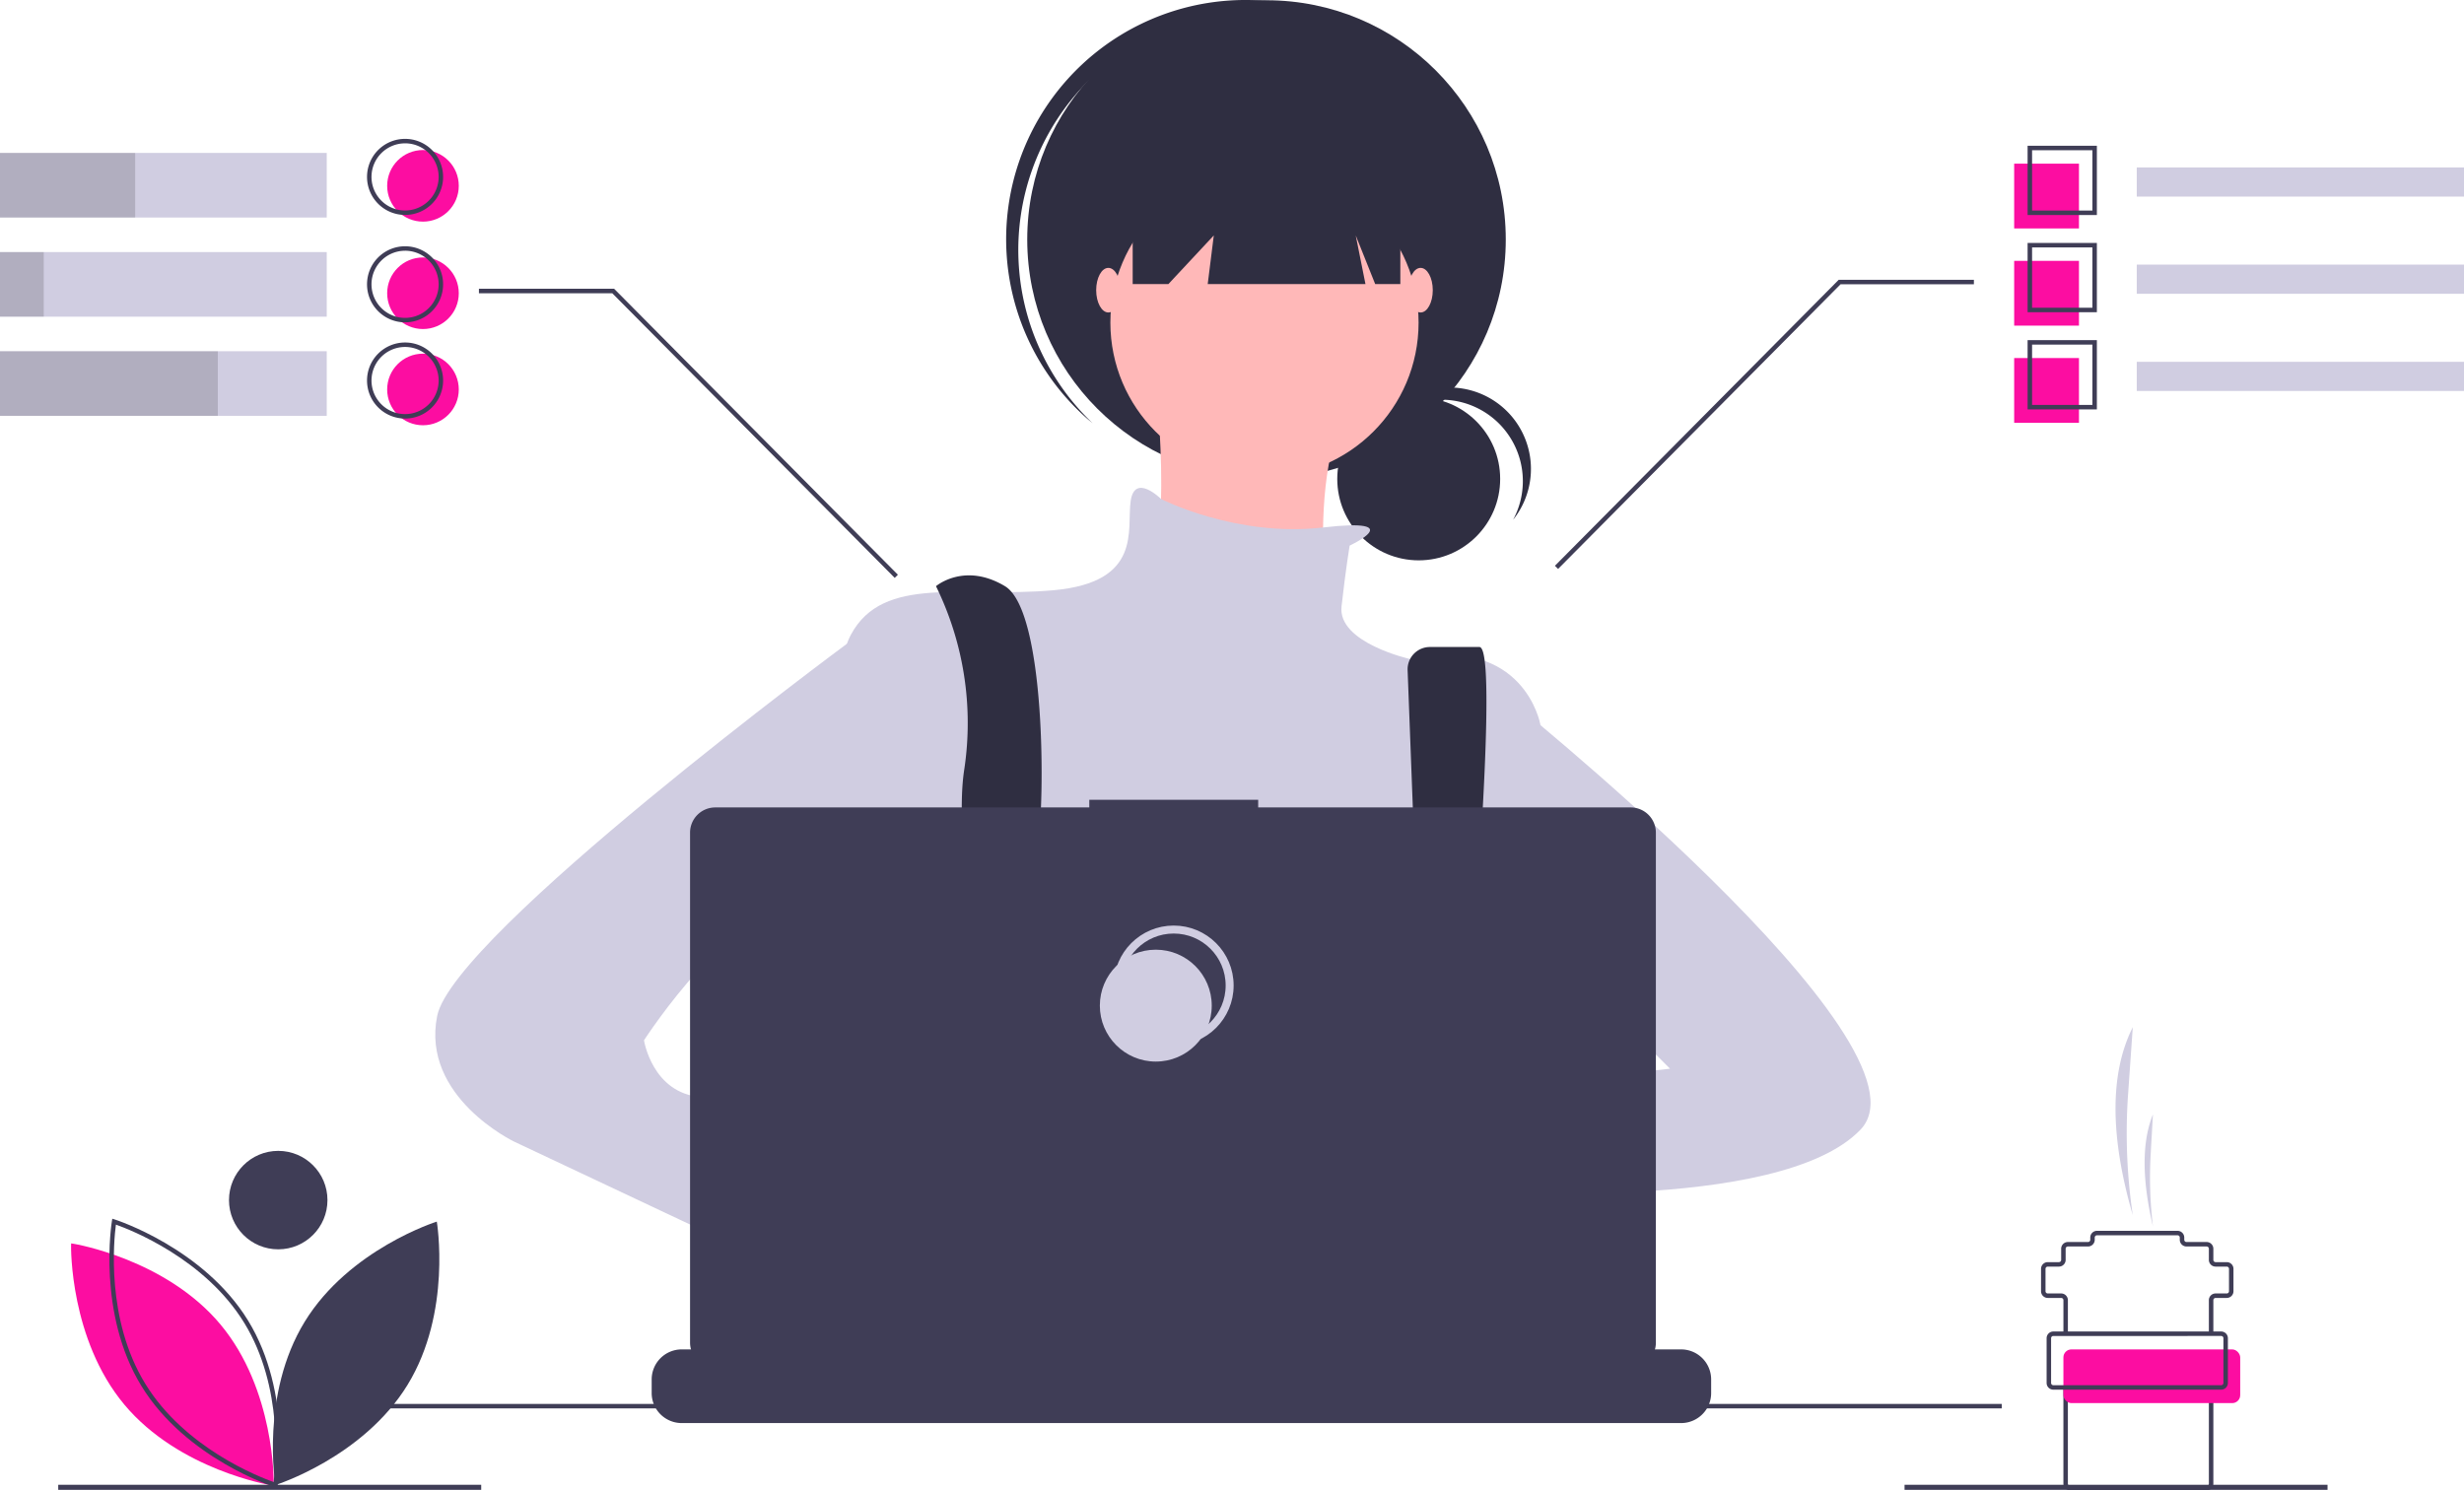 <svg xmlns="http://www.w3.org/2000/svg" width="617.557" height="373.592" viewBox="0 0 617.557 373.592"><defs><style>.a{fill:#2f2e41;}.b{fill:#ffb8b8;}.c{fill:#d0cde1;}.d{fill:#6c63ff;}.e{fill:#3f3d56;}.f{fill:none;stroke:#d0cde1;stroke-miterlimit:10;stroke-width:2px;}.g{fill:#fc0da1;}.h{opacity:0.15;}</style></defs><circle class="a" cx="20.415" cy="20.415" r="20.415" transform="translate(335.16 99.631)"/><path class="a" d="M681.092,293.214a20.417,20.417,0,0,1,17.971,30.1,20.41,20.41,0,1,0-33.909-22.426A20.364,20.364,0,0,1,681.092,293.214Z" transform="translate(-319.83 -193.021)"/><circle class="a" cx="59.968" cy="59.968" r="59.968" transform="translate(257.459 0.066)"/><path class="a" d="M517.271,139.8a59.957,59.957,0,0,1,83.108-6.288c-.49-.466-.976-.936-1.485-1.389a59.968,59.968,0,1,0-79.686,89.637c.509.453,1.033.88,1.553,1.312a59.957,59.957,0,0,1-3.491-83.272Z" transform="translate(-246.909 -116.975)"/><circle class="b" cx="38.623" cy="38.623" r="38.623" transform="translate(278.296 42.247)"/><path class="b" d="M562.556,282.9s5.082,46.755-3.049,51.837,46.755,12.2,46.755,12.2-8.131-50.82,12.2-64.033Z" transform="translate(-273.08 -189.83)"/><path class="c" d="M550.72,349.481s15.135-7.068-6.662-4.55-40.6-7.138-40.6-7.138-6.6-6.607-7.621.508,3.049,20.328-19.312,22.361-42.689-4.066-50.82,11.18-4.066,81.312-4.066,81.312,15.246,54.886,27.443,63.017S568,513.122,568,513.122l30.492-54.886V394.2s-4.066-22.361-32.525-16.263c0,0-18.3-4.066-17.279-13.213S550.72,349.481,550.72,349.481Z" transform="translate(-212.457 -212.709)"/><path class="a" d="M475.393,669.786c.628-2.737,1.049-4.285,1.049-4.285l-.325-2.227-3.349-22.739-1.408-9.591c12.194-5.082,15.245-28.46,15.245-28.46l.46-.275,2.081-1.245v-.006l7.471-4.482.151-.09,3.018,2.008,6.131,4.089a72.091,72.091,0,0,0,56.769,13.007,62.5,62.5,0,0,0,13.361-3.859l14.785-4.93.46-.151.454.067,8.672,1.313.157.028.718.107-2.008,13.882-2.911,20.176c7.69,4.072,14.528,11.723,20.507,21.152q1.986,3.13,3.848,6.512c1.615,2.917,3.158,5.951,4.628,9.059.179.37.353.746.527,1.122.567,1.217,1.127,2.446,1.672,3.68H472.7c.2-1.24.4-2.423.6-3.562a.878.878,0,0,0,.022-.118c.073-.381.14-.752.2-1.122C474.209,675.142,474.871,672.052,475.393,669.786Z" transform="translate(-234.736 -327.481)"/><path class="a" d="M467.734,376.816a77.985,77.985,0,0,1,7.115,45.738c-4.066,25.41,12.2,88.427,12.2,88.427l12.2-3.049s-8.131-52.853-6.1-65.05,2.033-59.968-8.131-66.066S467.734,376.816,467.734,376.816Z" transform="translate(-233.144 -229.879)"/><path class="a" d="M678.467,412l4.272,112.532,8.131,5.082s11.689-123.493,5.59-123.493H684.052A5.593,5.593,0,0,0,678.467,412Z" transform="translate(-325.672 -243.936)"/><circle class="d" cx="5.082" cy="5.082" r="5.082" transform="translate(254.41 268.397)"/><circle class="d" cx="5.082" cy="5.082" r="5.082" transform="translate(356.051 273.479)"/><path class="a" d="M506.12,58.1V96.727h8.945l11.384-12.2-1.525,12.2h39.538l-2.439-12.2,4.879,12.2h6.3V58.1Z" transform="translate(-222.234 -25.513)"/><ellipse class="b" cx="3.049" cy="5.59" rx="3.049" ry="5.59" transform="translate(274.738 67.149)"/><ellipse class="b" cx="3.049" cy="5.59" rx="3.049" ry="5.59" transform="translate(353.001 67.149)"/><path class="b" d="M682.738,610.787s-46.246-8.639-49.3,6.607,51.328,8.639,51.328,8.639Z" transform="translate(-305.852 -332.734)"/><path class="c" d="M714.043,426.052s110.788,88.427,90.46,109.772-97.575,15.246-97.575,15.246l5.082-25.41,44.722-5.082-22.361-22.361-20.328,2.033Z" transform="translate(-338.173 -252.688)"/><path class="b" d="M427.869,677.663l14.23,11.18s10.164,31.509,25.41,22.361-14.23-41.673-14.23-41.673L436,663.434Z" transform="translate(-215.64 -356.922)"/><path class="c" d="M361.364,397.058l-14.191,4.271s-98.63,72.976-102.7,93.3,19.312,31.509,19.312,31.509l88.427,41.673,9.148-24.394-41.673-21.344s3.049-6.1-9.148-7.115-14.23-14.23-14.23-14.23,24.394-37.607,37.607-29.476,17.279,14.23,17.279,14.23Z" transform="translate(-134.905 -239.958)"/><path class="e" d="M606.228,726.07v3.4a7.484,7.484,0,0,1-.51,2.732,7.655,7.655,0,0,1-.544,1.122,7.537,7.537,0,0,1-6.478,3.679H348.223a7.537,7.537,0,0,1-6.478-3.68,7.676,7.676,0,0,1-.544-1.122,7.482,7.482,0,0,1-.51-2.732v-3.4a7.531,7.531,0,0,1,7.533-7.533h14.438V716.95a.314.314,0,0,1,.314-.314h7.533a.314.314,0,0,1,.314.314v1.587h4.706V716.95a.314.314,0,0,1,.314-.314h7.533a.314.314,0,0,1,.314.314v1.587H388.4V716.95a.314.314,0,0,1,.314-.314h7.533a.314.314,0,0,1,.314.314v1.587h4.706V716.95a.314.314,0,0,1,.314-.314h7.533a.314.314,0,0,1,.314.314v1.587h4.706V716.95a.314.314,0,0,1,.314-.314h7.533a.314.314,0,0,1,.314.314v1.587h4.712V716.95a.314.314,0,0,1,.314-.314h7.533a.314.314,0,0,1,.314.314v1.587h4.706V716.95a.314.314,0,0,1,.314-.314H499.2a.314.314,0,0,1,.314.314v1.587h4.712V716.95a.314.314,0,0,1,.314-.314h7.533a.317.317,0,0,1,.314.314v1.587h4.706V716.95a.314.314,0,0,1,.314-.314h7.533a.314.314,0,0,1,.314.314v1.587h4.706V716.95a.314.314,0,0,1,.314-.314H537.8a.314.314,0,0,1,.314.314v1.587h4.712V716.95a.314.314,0,0,1,.314-.314h7.533a.312.312,0,0,1,.309.314v1.587H555.7V716.95a.314.314,0,0,1,.314-.314h7.533a.314.314,0,0,1,.314.314v1.587h4.706V716.95a.314.314,0,0,1,.314-.314h7.533a.314.314,0,0,1,.314.314v1.587H598.7A7.531,7.531,0,0,1,606.228,726.07Z" transform="translate(-177.36 -380.282)"/><rect class="e" width="411.144" height="1.122" transform="translate(90.557 351.921)"/><path class="e" d="M593.59,476.315H500.231v-1.924H457.9v1.924H364.155a6.315,6.315,0,0,0-6.315,6.315V610.467a6.315,6.315,0,0,0,6.315,6.315H593.59a6.315,6.315,0,0,0,6.315-6.315V482.63A6.315,6.315,0,0,0,593.59,476.315Z" transform="translate(-184.89 -273.914)"/><circle class="f" cx="14.023" cy="14.023" r="14.023" transform="translate(280.143 233.009)"/><circle class="c" cx="14.023" cy="14.023" r="14.023" transform="translate(275.656 238.058)"/><rect class="e" width="106.011" height="1.269" transform="translate(14.595 372.19)"/><rect class="e" width="106.011" height="1.269" transform="translate(477.342 372.19)"/><path class="e" d="M179.4,688.031c-11.168,18.233-7.326,40.913-7.326,40.913s21.95-6.882,33.118-25.115,7.326-40.913,7.326-40.913S190.573,669.8,179.4,688.031Z" transform="translate(-103.043 -356.695)"/><path class="g" d="M132.025,733.368l-.635-.1c-.23-.036-23.086-3.823-36.774-20.2S81.257,673.522,81.262,673.29l.014-.643.635.1c.23.036,23.086,3.823,36.774,20.2h0c13.688,16.378,13.359,39.543,13.355,39.775Z" transform="translate(-63.446 -360.967)"/><path class="e" d="M140.444,729.1l-.613-.192c-.222-.07-22.28-7.155-33.429-25.356s-7.439-41.071-7.4-41.3l.107-.634.613.192c.222.07,22.28,7.155,33.429,25.357h0c11.149,18.2,7.439,41.07,7.4,41.3ZM100.013,663.1c-.508,3.838-2.532,23.746,7.345,39.871s28.532,23.366,32.181,24.658c.508-3.838,2.532-23.746-7.345-39.871h0c-9.877-16.125-28.532-23.367-32.181-24.659Z" transform="translate(-70.962 -356.125)"/><circle class="e" cx="12.34" cy="12.34" r="12.34" transform="translate(57.392 288.489)"/><path class="e" d="M318.21,201.522l-70.79-71.349H214v-1.122h33.888l.165.167,70.955,71.515Z" transform="translate(-93.966 -56.666)"/><path class="e" d="M695.587,197.522l70.79-71.349H799.8v-1.122H765.908l-.164.167-70.955,71.515Z" transform="translate(-305.078 -54.909)"/><rect class="c" width="81.892" height="16.197" transform="translate(0 38.332)"/><rect class="c" width="81.892" height="16.197" transform="translate(0 63.187)"/><rect class="c" width="81.892" height="16.197" transform="translate(0 88.041)"/><rect class="h" width="33.878" height="16.197" transform="translate(0 38.332)"/><rect class="h" width="10.968" height="16.197" transform="translate(0 63.187)"/><rect class="h" width="54.595" height="16.197" transform="translate(0 88.041)"/><rect class="c" width="82.018" height="7.309" transform="translate(535.54 41.971)"/><rect class="g" width="16.241" height="16.241" transform="translate(504.815 41.025)"/><rect class="g" width="16.241" height="16.241" transform="translate(504.815 65.387)"/><rect class="g" width="16.241" height="16.241" transform="translate(504.815 89.748)"/><path class="e" d="M972.863,199.478H955.5V182.115h17.363Zm-16.241-1.122h15.119v-15.12H956.622Z" transform="translate(-447.319 -145.577)"/><rect class="c" width="82.018" height="7.309" transform="translate(535.54 66.333)"/><path class="e" d="M972.863,242.911H955.5V225.548h17.363Zm-16.241-1.122h15.119V226.67H956.622Z" transform="translate(-447.319 -164.648)"/><rect class="c" width="82.018" height="7.309" transform="translate(535.54 90.694)"/><path class="e" d="M972.863,286.343H955.5V268.981h17.363Zm-16.241-1.122h15.119V270.1H956.622Z" transform="translate(-447.319 -183.719)"/><circle class="g" cx="8.974" cy="8.974" r="8.974" transform="translate(97.037 37.609)"/><circle class="g" cx="8.974" cy="8.974" r="8.974" transform="translate(97.037 64.533)"/><circle class="g" cx="8.974" cy="8.974" r="8.974" transform="translate(97.037 88.652)"/><path class="e" d="M223.035,198.1a9.535,9.535,0,1,1,9.535-9.535A9.535,9.535,0,0,1,223.035,198.1Zm0-17.949a8.414,8.414,0,1,0,8.414,8.414A8.414,8.414,0,0,0,223.035,180.147Z" transform="translate(-121.511 -144.221)"/><path class="e" d="M223.035,246.1a9.535,9.535,0,1,1,9.535-9.535A9.535,9.535,0,0,1,223.035,246.1Zm0-17.949a8.414,8.414,0,1,0,8.414,8.414A8.414,8.414,0,0,0,223.035,228.147Z" transform="translate(-121.511 -165.297)"/><path class="e" d="M223.035,289.1a9.535,9.535,0,1,1,9.535-9.535,9.535,9.535,0,0,1-9.535,9.535Zm0-17.949a8.414,8.414,0,1,0,8.414,8.414,8.414,8.414,0,0,0-8.414-8.414Z" transform="translate(-121.511 -184.178)"/><path class="e" d="M1004.69,692.827h-1.122v-8.414a1.684,1.684,0,0,1,1.683-1.683h2.8a.561.561,0,0,0,.561-.561v-5.609a.561.561,0,0,0-.561-.561h-2.8a1.684,1.684,0,0,1-1.683-1.683v-2.8a.561.561,0,0,0-.561-.561h-5.048a1.685,1.685,0,0,1-1.683-1.683v-.561a.561.561,0,0,0-.561-.561H975.523a.561.561,0,0,0-.561.561v.561a1.684,1.684,0,0,1-1.683,1.683h-5.048a.561.561,0,0,0-.561.561v2.8A1.685,1.685,0,0,1,965.987,676h-2.8a.561.561,0,0,0-.561.561v5.609a.561.561,0,0,0,.561.561h3.365a1.685,1.685,0,0,1,1.683,1.683v8.414h-1.122v-8.414a.561.561,0,0,0-.561-.561h-3.365a1.684,1.684,0,0,1-1.683-1.683v-5.609a1.685,1.685,0,0,1,1.683-1.683h2.8a.561.561,0,0,0,.561-.561v-2.8a1.685,1.685,0,0,1,1.683-1.683h5.048a.561.561,0,0,0,.561-.561v-.561a1.685,1.685,0,0,1,1.683-1.683h20.193a1.684,1.684,0,0,1,1.683,1.683v.561a.561.561,0,0,0,.561.561h5.048a1.684,1.684,0,0,1,1.683,1.683v2.8a.561.561,0,0,0,.561.561h2.8a1.685,1.685,0,0,1,1.683,1.683v5.609a1.685,1.685,0,0,1-1.683,1.683h-2.8a.561.561,0,0,0-.561.561Z" transform="translate(-449.954 -358.499)"/><path class="e" d="M1007.4,762.827H973.183a1.685,1.685,0,0,1-1.683-1.683V737.025h1.122v24.119a.561.561,0,0,0,.561.561H1007.4a.561.561,0,0,0,.561-.561V737.025h1.122v24.119A1.684,1.684,0,0,1,1007.4,762.827Z" transform="translate(-454.345 -389.235)"/><rect class="g" width="44.312" height="13.462" rx="2" transform="translate(517.155 338.255)"/><path class="e" d="M1007.751,726.609H965.683A1.685,1.685,0,0,1,964,724.926V713.708a1.685,1.685,0,0,1,1.683-1.683h42.068a1.685,1.685,0,0,1,1.683,1.683v11.218A1.684,1.684,0,0,1,1007.751,726.609Zm-42.068-13.462a.561.561,0,0,0-.561.561v11.218a.561.561,0,0,0,.561.561h42.068a.561.561,0,0,0,.561-.561V713.708a.561.561,0,0,0-.561-.561Z" transform="translate(-451.052 -378.258)"/><path class="c" d="M999.115,623.141h0a140.011,140.011,0,0,1-1.175-30.351l1.175-16.765h0C992.641,588.907,994.1,605.861,999.115,623.141Z" transform="translate(-464.572 -318.541)"/><path class="c" d="M1009.871,643.071h0a102.934,102.934,0,0,1-.565-18.066l.565-9.979h0C1006.757,622.693,1007.461,632.785,1009.871,643.071Z" transform="translate(-470.28 -335.666)"/></svg>